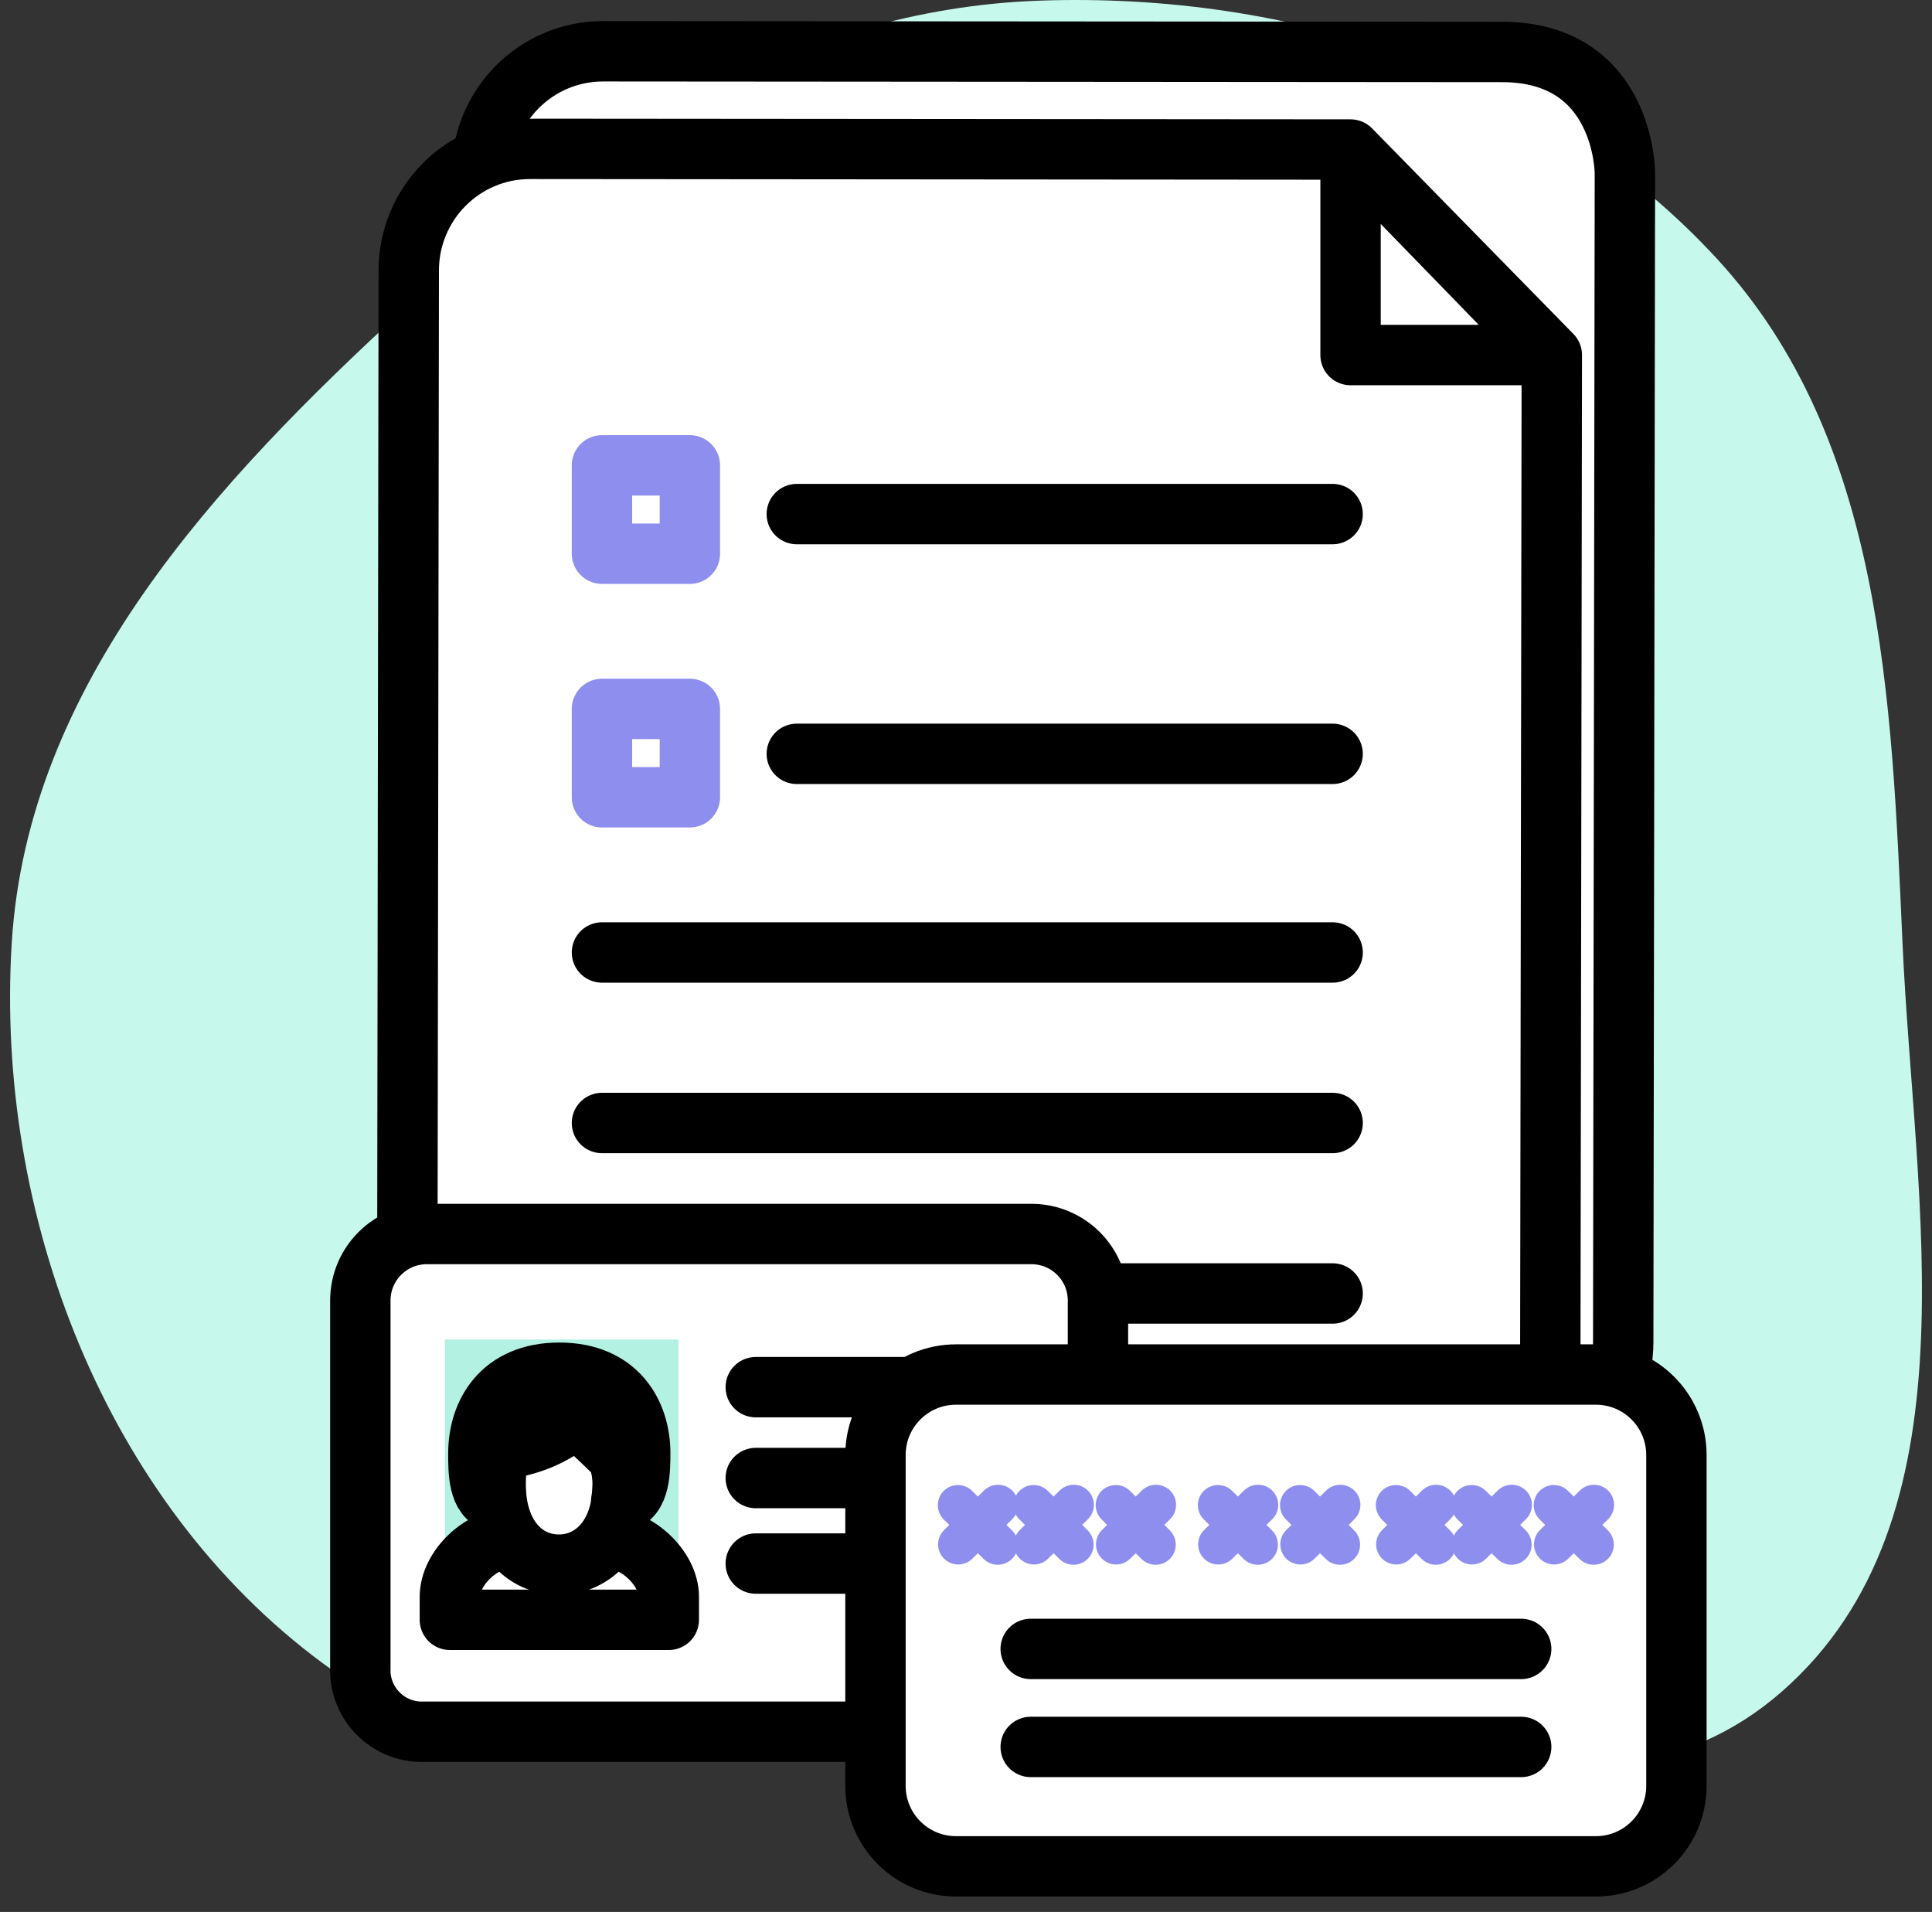 <svg width="96" height="95" viewBox="0 0 96 95" fill="none" xmlns="http://www.w3.org/2000/svg">
<rect x="0" y="0" width="96" height="95" fill="#333333" stroke="none"/>
<path fill-rule="evenodd" clip-rule="evenodd" d="M51.602 0.034C64.102 -0.418 76.875 3.65 85.356 12.902C93.575 21.868 93.989 34.684 94.535 46.87C95.119 59.908 98.318 75.47 88.543 84.046C78.894 92.513 64.402 84.786 51.602 84.539C39.267 84.302 25.996 89.994 16.049 82.65C5.216 74.651 -0.246 60.365 0.582 46.87C1.373 33.981 10.707 23.958 20.187 15.255C29.113 7.061 39.528 0.47 51.602 0.034Z" fill="#C6F9EC"/>
<path d="M74.635 2.582L29.965 2.548C26.639 2.548 23.942 5.251 23.942 8.593L23.86 66.63C23.851 69.972 26.548 72.691 29.873 72.691L74.635 72.725C77.961 72.725 80.657 70.022 80.657 66.68L80.74 8.593C80.74 8.593 80.74 2.582 74.635 2.582Z" fill="white" stroke="black" stroke-width="3" stroke-miterlimit="10" stroke-linecap="round" stroke-linejoin="round"/>
<path d="M56.28 59.995C56.28 58.116 54.882 57.576 53.377 57.277L52.574 57.127C51.392 56.902 51.3 56.578 51.3 56.146C51.3 55.58 51.838 55.239 52.74 55.239C53.807 55.239 54.08 55.747 54.196 56.129L54.204 56.162C54.336 56.495 54.651 56.695 55.04 56.695C55.139 56.695 55.23 56.678 55.296 56.67C55.71 56.595 56.007 56.279 56.007 55.905C56.007 55.813 55.991 55.722 55.958 55.63C55.743 54.982 55.139 53.951 53.476 53.718V52.604C53.476 51.672 51.938 51.672 51.938 52.604V53.726C50.151 53.992 49.489 55.148 49.489 56.154C49.489 57.983 50.829 58.49 52.144 58.748L53.013 58.923C54.245 59.164 54.461 59.463 54.461 60.02C54.461 60.694 53.857 61.101 52.847 61.101C51.54 61.101 51.267 60.544 51.094 59.912C50.986 59.563 50.655 59.339 50.25 59.339C50.159 59.339 50.093 59.347 50.002 59.364L49.977 59.372C49.555 59.463 49.274 59.779 49.274 60.154C49.274 60.228 49.29 60.286 49.298 60.336L49.315 60.395C49.505 61.002 49.927 62.332 52.02 62.631V63.804C52.02 64.269 52.409 64.51 52.789 64.51C53.17 64.51 53.559 64.269 53.559 63.804V62.656C55.205 62.423 56.28 61.417 56.28 59.995Z" fill="#02CEAA"/>
<path d="M43.222 32.607H69.847" stroke="black" stroke-width="3" stroke-miterlimit="10" stroke-linecap="round" stroke-linejoin="round"/>
<path d="M43.222 44.709H69.847" stroke="black" stroke-width="3" stroke-miterlimit="10" stroke-linecap="round" stroke-linejoin="round"/>
<path d="M37.909 30.376H33.541V34.766H37.909V30.376Z" fill="white" stroke="black" stroke-width="3" stroke-miterlimit="10" stroke-linecap="round" stroke-linejoin="round"/>
<path d="M37.909 42.478H33.541V46.868H37.909V42.478Z" fill="white" stroke="black" stroke-width="3" stroke-miterlimit="10" stroke-linecap="round" stroke-linejoin="round"/>
<path d="M43.222 20.694H69.847" stroke="black" stroke-width="3" stroke-miterlimit="10" stroke-linecap="round" stroke-linejoin="round"/>
<path d="M37.909 18.274H33.541V22.664H37.909V18.274Z" fill="white" stroke="black" stroke-width="3" stroke-miterlimit="10" stroke-linecap="round" stroke-linejoin="round"/>
<path d="M67.108 7.43L26.334 7.397C23.008 7.397 20.311 10.099 20.311 13.442L20.229 71.479C20.221 74.821 22.917 77.54 26.243 77.54L71.004 77.573C74.33 77.573 77.027 74.871 77.027 71.528L77.109 17.641L67.108 7.43Z" fill="white"/>
<path d="M67.108 17.642L67.108 7.43L77.027 17.642H67.108Z" fill="white"/>
<path d="M67.108 7.43L26.334 7.397C23.008 7.397 20.311 10.099 20.311 13.442L20.229 71.479C20.221 74.821 22.917 77.54 26.243 77.54L71.004 77.573C74.33 77.573 77.027 74.871 77.027 71.528L77.109 17.641L67.108 7.43ZM67.108 7.43L67.108 17.642H77.027L67.108 7.43Z" stroke="black" stroke-width="3" stroke-miterlimit="10" stroke-linecap="round" stroke-linejoin="round"/>
<path d="M39.592 37.456H66.217" stroke="black" stroke-width="3" stroke-miterlimit="10" stroke-linecap="round" stroke-linejoin="round"/>
<path d="M29.911 55.798L66.218 55.798" stroke="black" stroke-width="3" stroke-miterlimit="10" stroke-linecap="round" stroke-linejoin="round"/>
<path d="M29.911 47.326L66.218 47.326" stroke="black" stroke-width="3" stroke-miterlimit="10" stroke-linecap="round" stroke-linejoin="round"/>
<path d="M29.911 64.269L66.218 64.269" stroke="black" stroke-width="3" stroke-miterlimit="10" stroke-linecap="round" stroke-linejoin="round"/>
<path d="M34.279 35.224H29.911V39.614H34.279V35.224Z" fill="white" stroke="#8E8EEF" stroke-width="3" stroke-miterlimit="10" stroke-linecap="round" stroke-linejoin="round"/>
<path d="M39.592 25.543H66.217" stroke="black" stroke-width="3" stroke-miterlimit="10" stroke-linecap="round" stroke-linejoin="round"/>
<path d="M34.279 23.122H29.911V27.512H34.279V23.122Z" fill="white" stroke="#8E8EEF" stroke-width="3" stroke-miterlimit="10" stroke-linecap="round" stroke-linejoin="round"/>
<path d="M17.901 82.982C17.901 84.673 19.27 86.045 20.957 86.045H51.502C53.189 86.045 54.557 84.673 54.557 82.982V64.616C54.557 62.791 53.077 61.314 51.248 61.314H21.214C19.386 61.314 17.905 62.791 17.905 64.616V82.982H17.901Z" fill="white" stroke="black" stroke-width="3" stroke-linejoin="round"/>
<path d="M33.71 66.556H22.108V80.542H33.71V66.556Z" fill="#02CE9D" fill-opacity="0.3"/>
<path d="M30.202 76.436C28.718 78.047 26.814 78.196 25.344 76.436C23.914 76.436 22.354 77.913 22.354 79.34V80.484H33.232V79.34C33.232 77.917 31.632 76.436 30.202 76.436Z" fill="white" stroke="black" stroke-width="3" stroke-linejoin="round"/>
<path d="M24.628 73.746C24.628 76.317 26.04 77.743 27.777 77.743C29.475 77.743 30.945 76.317 30.945 73.746C30.945 72.888 30.659 72.32 30.659 72.32C29.797 71.462 28.657 70.43 28.657 70.43C27.509 71.288 26.655 71.748 24.932 72.034C24.928 72.03 24.628 72.316 24.628 73.746Z" fill="white" stroke="black" stroke-width="3" stroke-linejoin="round"/>
<path d="M30.865 74.608C30.916 74.3 30.945 74.007 30.945 73.652C30.945 72.791 30.659 72.219 30.659 72.219C29.797 71.357 28.649 70.322 28.649 70.322C27.502 71.183 26.64 71.647 24.917 71.933C24.917 71.933 24.613 72.219 24.613 73.652C24.613 73.975 24.613 74.34 24.657 74.626C23.77 74.42 23.77 73.138 23.77 72.219C23.77 70.213 24.917 68.207 27.792 68.207C30.666 68.207 31.813 70.213 31.813 72.219C31.806 72.943 31.839 74.445 30.865 74.608Z" fill="black" stroke="black" stroke-width="3" stroke-linejoin="round"/>
<path d="M37.553 68.924H49.769H37.553Z" fill="white"/>
<path d="M37.553 68.924H49.769" stroke="black" stroke-width="3" stroke-linecap="round" stroke-linejoin="round"/>
<path d="M37.553 73.439H49.769H37.553Z" fill="white"/>
<path d="M37.553 73.439H49.769" stroke="black" stroke-width="3" stroke-linecap="round" stroke-linejoin="round"/>
<path d="M37.553 77.688H49.769H37.553Z" fill="white"/>
<path d="M37.553 77.688H49.769" stroke="black" stroke-width="3" stroke-linecap="round" stroke-linejoin="round"/>
<path d="M79.3 68.296H47.502C45.293 68.296 43.502 70.087 43.502 72.296V88.733C43.502 90.942 45.293 92.733 47.502 92.733H79.3C81.509 92.733 83.3 90.942 83.3 88.733V72.296C83.3 70.087 81.509 68.296 79.3 68.296Z" fill="white" stroke="black" stroke-width="3" stroke-miterlimit="10" stroke-linecap="round" stroke-linejoin="round"/>
<path d="M51.215 81.93H75.587M51.215 86.8H75.587" stroke="black" stroke-width="3" stroke-miterlimit="10" stroke-linecap="round" stroke-linejoin="round"/>
<path d="M47.6 74.787L49.579 76.748M49.593 74.773L47.614 76.734M51.361 74.787L53.341 76.748M53.355 74.773L51.376 76.734M55.444 74.787L57.423 76.748M57.438 74.773L55.458 76.734M69.365 74.787L71.344 76.748M71.358 74.773L69.379 76.734M73.126 74.787L75.106 76.748M75.12 74.773L73.141 76.734M77.209 74.787L79.189 76.748M79.203 74.773L77.223 76.734M60.52 74.787L62.499 76.748M62.514 74.773L60.534 76.734M64.603 74.787L66.582 76.748M66.597 74.773L64.617 76.734" stroke="#8E8EEF" stroke-width="2" stroke-miterlimit="10" stroke-linecap="round" stroke-linejoin="round"/>
</svg>
